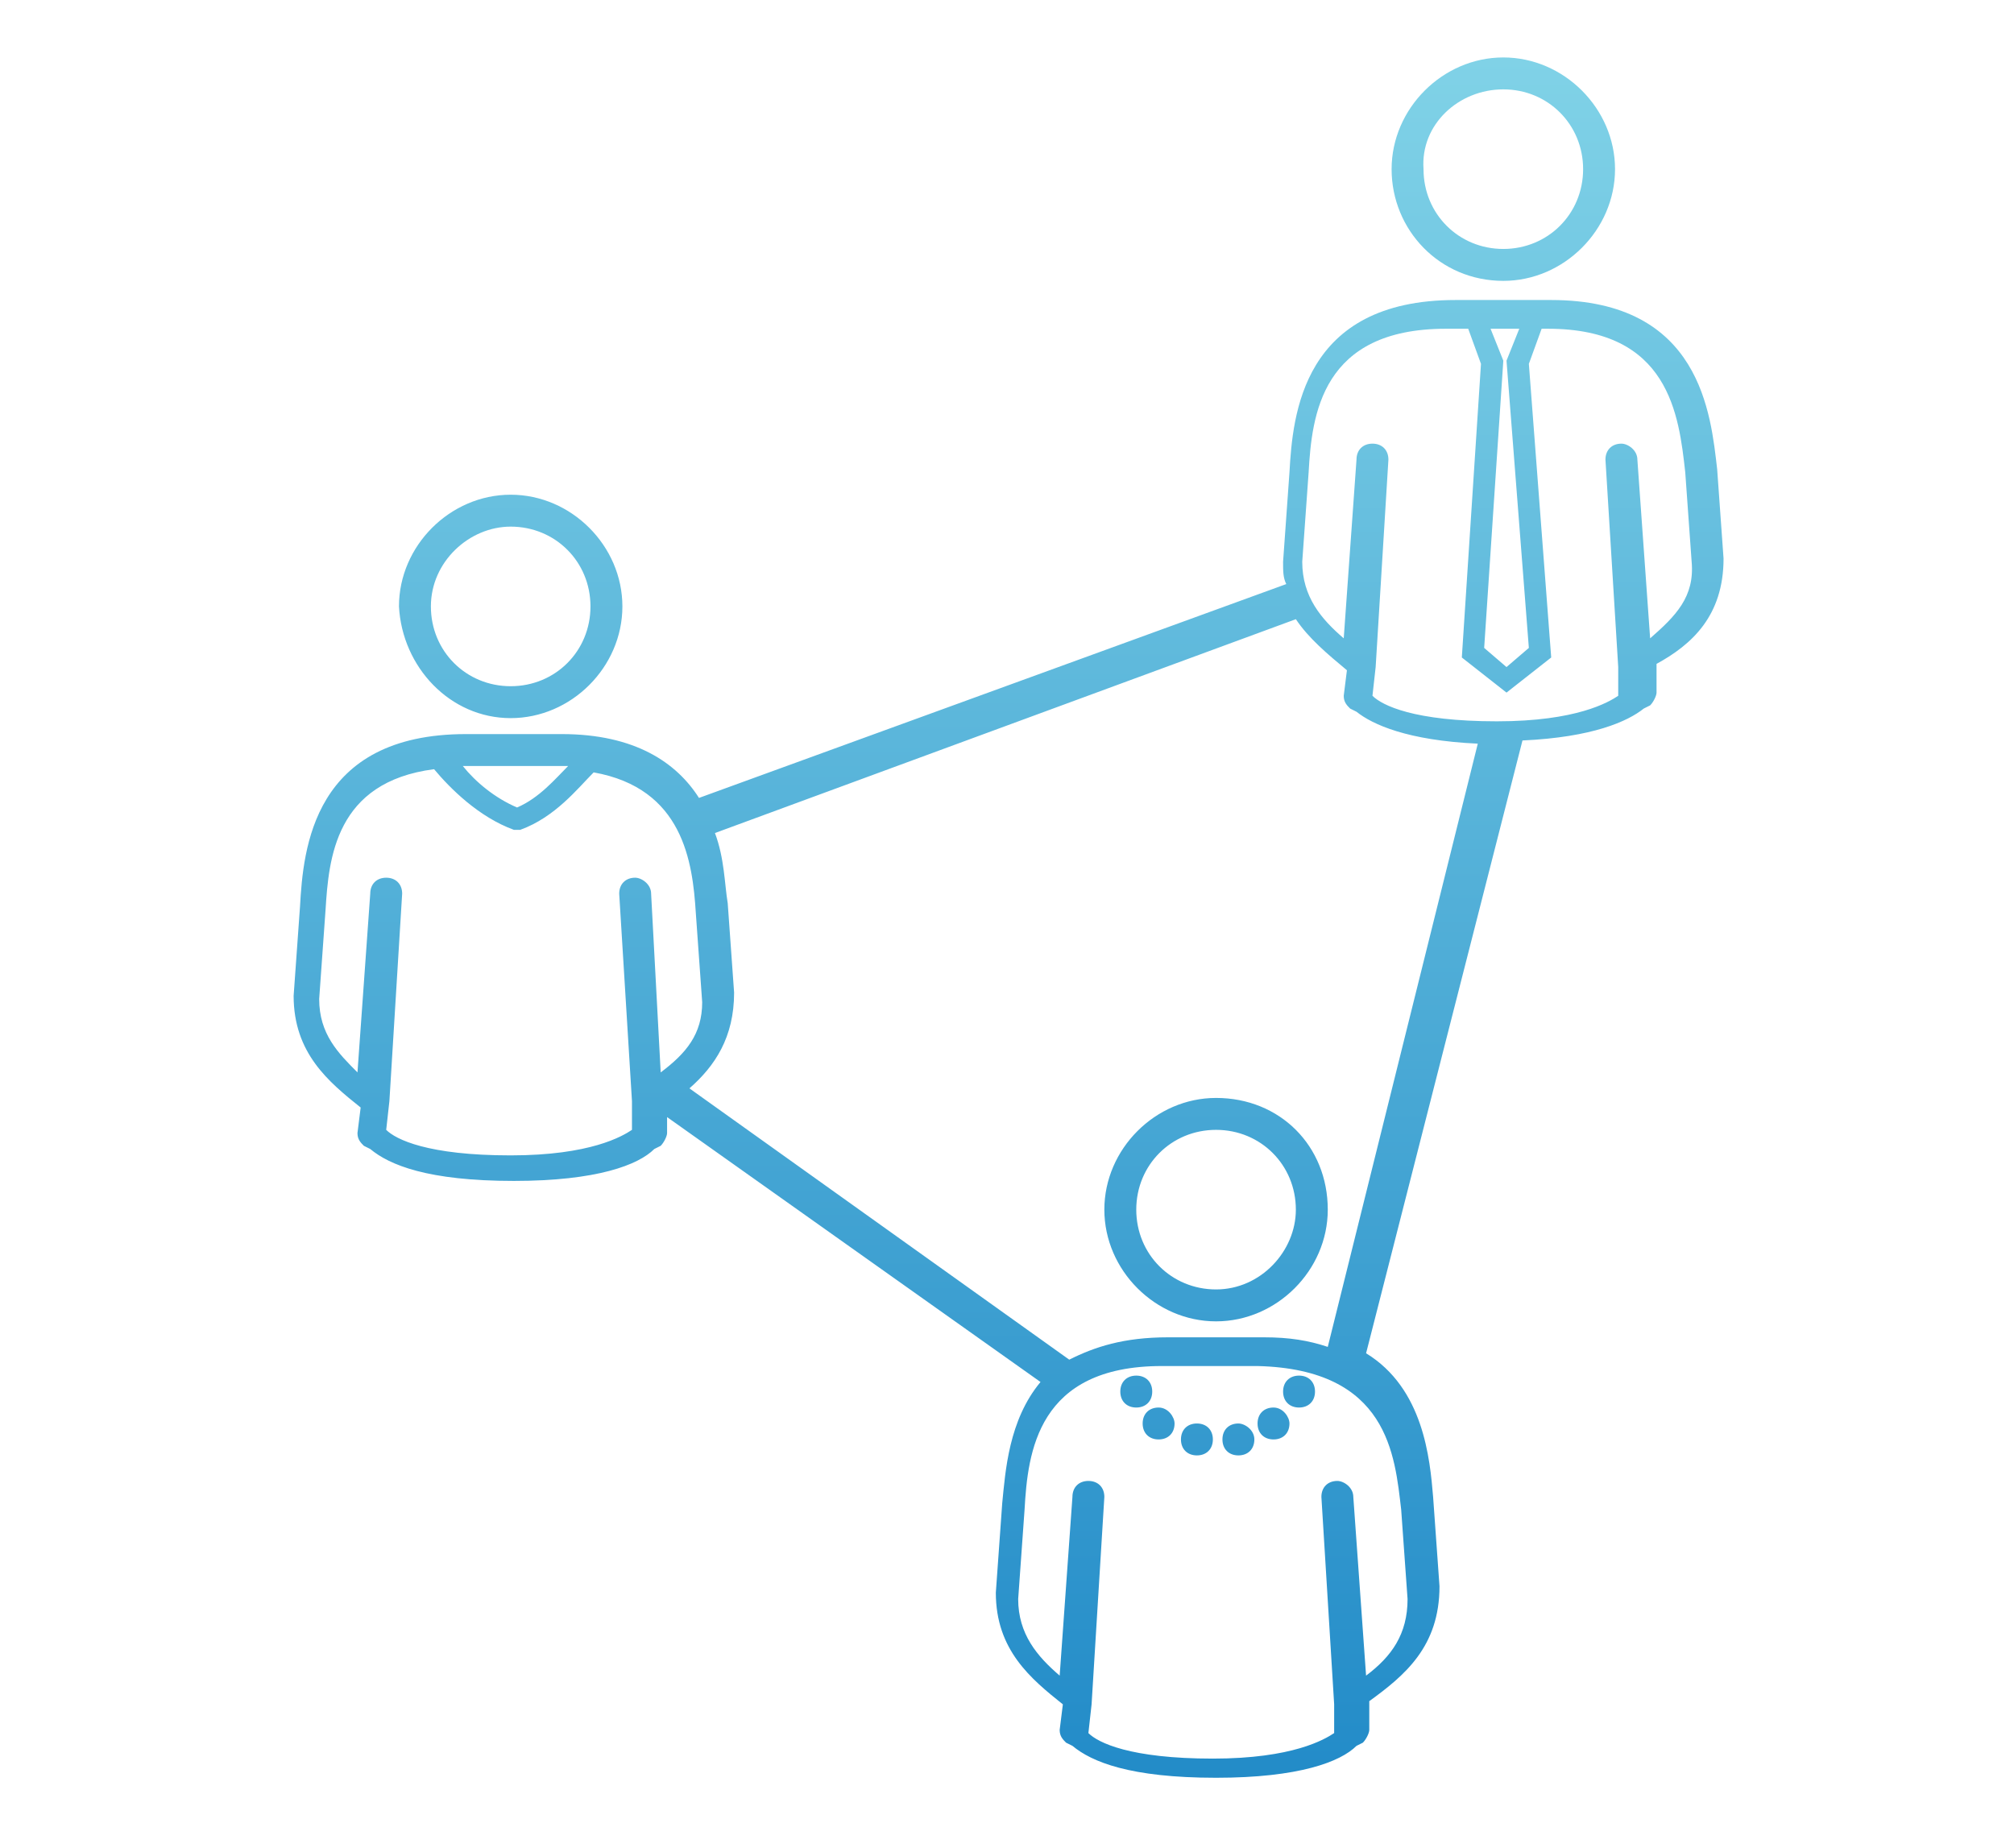 <?xml version="1.0" encoding="utf-8"?>
<!-- Generator: Adobe Illustrator 19.1.0, SVG Export Plug-In . SVG Version: 6.00 Build 0)  -->
<svg version="1.1" id="Layer_1" xmlns="http://www.w3.org/2000/svg" xmlns:xlink="http://www.w3.org/1999/xlink" x="0px" y="0px"
	 viewBox="-273 368.1 63.1 57.9" style="enable-background:new -273 368.1 63.1 57.9;" xml:space="preserve">
<style type="text/css">
	.st0{fill:url(#SVGID_1_);}
</style>
<g>
	
		<linearGradient id="SVGID_1_" gradientUnits="userSpaceOnUse" x1="-241.4" y1="426.3" x2="-241.4" y2="372.091" gradientTransform="matrix(1 0 0 -1 0 796.2)">
		<stop  offset="0" style="stop-color:#80D2E7"/>
		<stop  offset="1" style="stop-color:#228BC8"/>
	</linearGradient>
	<path class="st0" d="M-225.9,376.9c1.9,0,3.5-1.6,3.5-3.5c0-1.9-1.6-3.5-3.5-3.5c-1.9,0-3.5,1.6-3.5,3.5
		C-229.4,375.3-227.9,376.9-225.9,376.9z M-225.9,370.9c1.4,0,2.5,1.1,2.5,2.5c0,1.4-1.1,2.5-2.5,2.5c-1.4,0-2.5-1.1-2.5-2.5
		C-228.5,372-227.3,370.9-225.9,370.9z M-219,385.6l-0.2-2.8c-0.2-1.7-0.5-5.3-5.2-5.3h-3c-4.8,0-5.1,3.6-5.2,5.4l-0.2,2.8
		c0,0.3,0,0.5,0.1,0.7l-18.4,6.7c-0.7-1.1-2-2-4.3-2h-3c-4.8,0-5.1,3.6-5.2,5.4l-0.2,2.8c0,1.8,1.1,2.7,2.1,3.5l0,0l-0.1,0.8
		c0,0.2,0.1,0.3,0.2,0.4l0.2,0.1c0.6,0.5,1.8,1,4.5,1c2.6,0,3.9-0.5,4.4-1l0.2-0.1c0.1-0.1,0.2-0.3,0.2-0.4v-0.5l11.7,8.3
		c-1,1.2-1.1,2.8-1.2,3.8l-0.2,2.8c0,1.8,1.1,2.7,2.1,3.5l0,0l-0.1,0.8c0,0.2,0.1,0.3,0.2,0.4l0.2,0.1c0.6,0.5,1.8,1,4.5,1
		c2.6,0,3.9-0.5,4.4-1l0.2-0.1c0.1-0.1,0.2-0.3,0.2-0.4v-0.9l0,0c1.1-0.8,2.2-1.7,2.2-3.6l-0.2-2.8c-0.1-1.2-0.3-3.4-2.1-4.5
		l4.9-19.2c2.2-0.1,3.3-0.6,3.8-1l0.2-0.1c0.1-0.1,0.2-0.3,0.2-0.4v-0.9l0,0C-220,388.3-219,387.4-219,385.6z M-226.3,378.4h0.9
		l-0.4,1l0.7,9l-0.7,0.6l-0.7-0.6l0.6-9L-226.3,378.4z M-258.5,392.1h3c0.1,0,0.2,0,0.3,0c-0.4,0.4-0.9,1-1.6,1.3
		C-257.5,393.1-258.1,392.6-258.5,392.1L-258.5,392.1z M-252.3,401.7l-0.3-5.6c0-0.3-0.3-0.5-0.5-0.5c-0.3,0-0.5,0.2-0.5,0.5
		l0.4,6.5v0.9c-0.3,0.2-1.3,0.8-3.8,0.8c-2.6,0-3.6-0.5-3.9-0.8l0.1-0.9l0,0l0.4-6.5c0-0.3-0.2-0.5-0.5-0.5c-0.3,0-0.5,0.2-0.5,0.5
		l-0.4,5.6c-0.6-0.6-1.2-1.2-1.2-2.3l0.2-2.8c0.1-1.6,0.3-4,3.4-4.4c0.5,0.6,1.4,1.5,2.5,1.9h0.1h0.1c1.1-0.4,1.8-1.3,2.3-1.8
		c2.8,0.5,3.1,2.8,3.2,4.4l0.2,2.8C-251,400.5-251.5,401.1-252.3,401.7z M-229.1,415.4l0.2,2.8c0,1.1-0.5,1.8-1.3,2.4l-0.4-5.6
		c0-0.3-0.3-0.5-0.5-0.5c-0.3,0-0.5,0.2-0.5,0.5l0.4,6.5v0.9c-0.3,0.2-1.3,0.8-3.8,0.8c-2.6,0-3.6-0.5-3.9-0.8l0.1-0.9l0,0l0.4-6.5
		c0-0.3-0.2-0.5-0.5-0.5c-0.3,0-0.5,0.2-0.5,0.5l-0.4,5.6c-0.7-0.6-1.3-1.3-1.3-2.4l0.2-2.8c0.1-1.8,0.4-4.5,4.3-4.5h3
		C-229.5,411-229.3,413.7-229.1,415.4z M-231.4,410.3c-0.6-0.2-1.2-0.3-2-0.3h-3c-1.4,0-2.3,0.3-3.1,0.7l-11.9-8.5
		c0.8-0.7,1.4-1.6,1.4-3l-0.2-2.8c-0.1-0.6-0.1-1.4-0.4-2.2l18.2-6.7c0.4,0.6,1,1.1,1.6,1.6l0,0l-0.1,0.8c0,0.2,0.1,0.3,0.2,0.4
		l0.2,0.1c0.5,0.4,1.6,0.9,3.8,1L-231.4,410.3z M-221.3,388.1l-0.4-5.6c0-0.3-0.3-0.5-0.5-0.5c-0.3,0-0.5,0.2-0.5,0.5l0.4,6.5v0.9
		c-0.3,0.2-1.3,0.8-3.8,0.8c-2.6,0-3.6-0.5-3.9-0.8l0.1-0.9l0,0l0.4-6.5c0-0.3-0.2-0.5-0.5-0.5s-0.5,0.2-0.5,0.5l-0.4,5.6
		c-0.7-0.6-1.3-1.3-1.3-2.4l0.2-2.8c0.1-1.8,0.4-4.5,4.3-4.5h0.7l0.4,1.1l-0.6,9.2l1.4,1.1l1.4-1.1l-0.7-9.2l0.4-1.1h0.2
		c3.8,0,4.1,2.7,4.3,4.5l0.2,2.8C-219.9,386.8-220.5,387.4-221.3,388.1z M-257,390.6c1.9,0,3.5-1.6,3.5-3.5s-1.6-3.5-3.5-3.5
		s-3.5,1.6-3.5,3.5C-260.4,389-258.9,390.6-257,390.6z M-257,384.6c1.4,0,2.5,1.1,2.5,2.5s-1.1,2.5-2.5,2.5s-2.5-1.1-2.5-2.5
		S-258.3,384.6-257,384.6z M-234.9,402.5c-1.9,0-3.5,1.6-3.5,3.5c0,1.9,1.6,3.5,3.5,3.5c1.9,0,3.5-1.6,3.5-3.5
		C-231.4,404-232.9,402.5-234.9,402.5z M-234.9,408.5c-1.4,0-2.5-1.1-2.5-2.5c0-1.4,1.1-2.5,2.5-2.5c1.4,0,2.5,1.1,2.5,2.5
		C-232.4,407.3-233.5,408.5-234.9,408.5z M-236.9,411.7c0-0.3-0.2-0.5-0.5-0.5c-0.3,0-0.5,0.2-0.5,0.5c0,0.3,0.2,0.5,0.5,0.5
		C-237.1,412.2-236.9,412-236.9,411.7z M-236.7,412.2c-0.3,0-0.5,0.2-0.5,0.5c0,0.3,0.2,0.5,0.5,0.5s0.5-0.2,0.5-0.5
		C-236.2,412.5-236.4,412.2-236.7,412.2z M-235.5,412.7c-0.3,0-0.5,0.2-0.5,0.5c0,0.3,0.2,0.5,0.5,0.5s0.5-0.2,0.5-0.5
		C-235,412.9-235.2,412.7-235.5,412.7z M-232.3,411.2c-0.3,0-0.5,0.2-0.5,0.5c0,0.3,0.2,0.5,0.5,0.5s0.5-0.2,0.5-0.5
		C-231.8,411.4-232,411.2-232.3,411.2z M-233.1,412.2c-0.3,0-0.5,0.2-0.5,0.5c0,0.3,0.2,0.5,0.5,0.5c0.3,0,0.5-0.2,0.5-0.5
		C-232.6,412.5-232.8,412.2-233.1,412.2z M-234.2,412.7c-0.3,0-0.5,0.2-0.5,0.5c0,0.3,0.2,0.5,0.5,0.5s0.5-0.2,0.5-0.5
		C-233.7,412.9-234,412.7-234.2,412.7z"/>
</g>
</svg>
